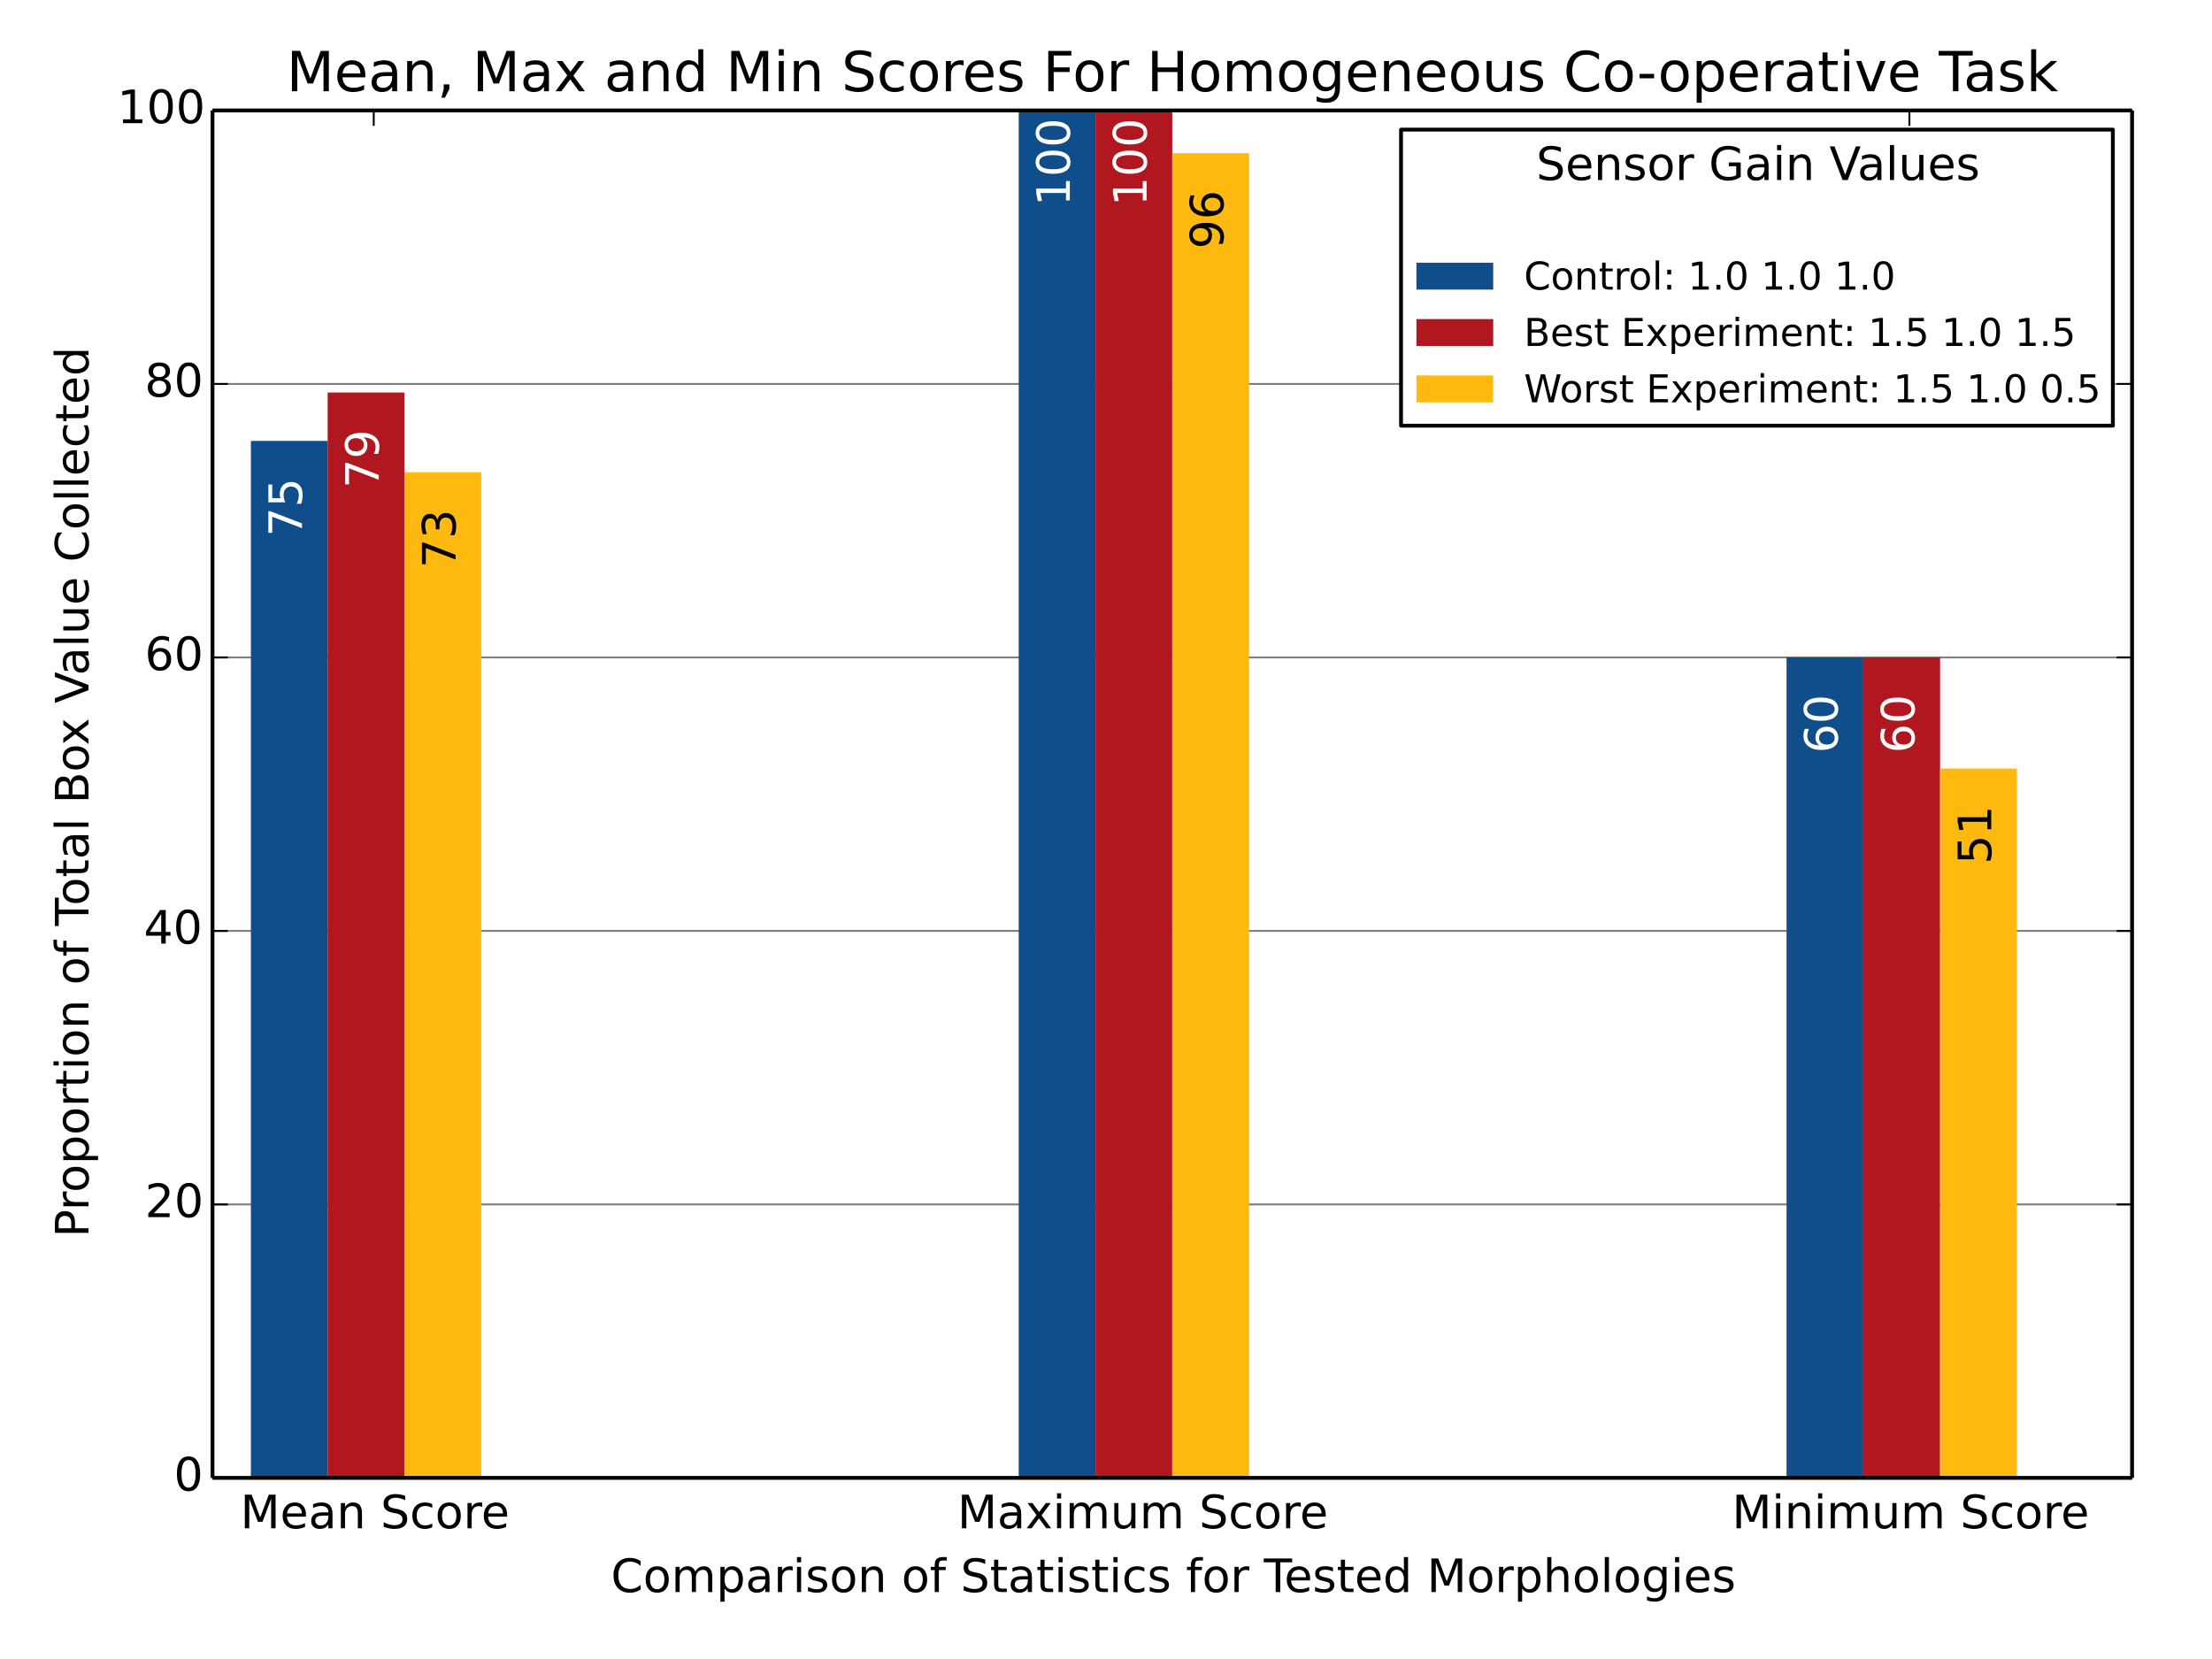 <?xml version="1.0" encoding="utf-8" standalone="no"?>
<!DOCTYPE svg PUBLIC "-//W3C//DTD SVG 1.1//EN"
  "http://www.w3.org/Graphics/SVG/1.1/DTD/svg11.dtd">
<!-- Created with matplotlib (http://matplotlib.org/) -->
<svg height="432pt" version="1.1" viewBox="0 0 576 432" width="576pt" xmlns="http://www.w3.org/2000/svg" xmlns:xlink="http://www.w3.org/1999/xlink">
 <defs>
  <style type="text/css">
*{stroke-linecap:butt;stroke-linejoin:round;}
  </style>
 </defs>
 <g id="figure_1">
  <g id="patch_1">
   <path d="
M0 432
L576 432
L576 0
L0 0
z
" style="fill:#ffffff;"/>
  </g>
  <g id="axes_1">
   <g id="patch_2">
    <path d="
M55.33 384.84
L555.186 384.84
L555.186 28.76
L55.33 28.76
z
" style="fill:#ffffff;"/>
   </g>
   <g id="matplotlib.axis_1">
    <g id="xtick_1">
     <g id="line2d_1">
      <defs>
       <path d="
M0 0
L0 -4" id="m93b0483c22" style="stroke:#000000;stroke-width:0.5;"/>
      </defs>
      <g>
       <use style="stroke:#000000;stroke-width:0.5;" x="97.318" xlink:href="#m93b0483c22" y="384.84"/>
      </g>
     </g>
     <g id="line2d_2">
      <defs>
       <path d="
M0 0
L0 4" id="m741efc42ff" style="stroke:#000000;stroke-width:0.5;"/>
      </defs>
      <g>
       <use style="stroke:#000000;stroke-width:0.5;" x="97.318" xlink:href="#m741efc42ff" y="28.76"/>
      </g>
     </g>
     <g id="text_1">
      <!-- Mean Score -->
      <defs>
       <path d="
M9.812 72.906
L24.516 72.906
L43.109 23.297
L61.812 72.906
L76.516 72.906
L76.516 0
L66.891 0
L66.891 64.016
L48.094 14.016
L38.188 14.016
L19.391 64.016
L19.391 0
L9.812 0
z
" id="DejaVuSans-4d"/>
       <path d="
M30.609 48.391
Q23.391 48.391 19.188 42.75
Q14.984 37.109 14.984 27.297
Q14.984 17.484 19.156 11.844
Q23.344 6.203 30.609 6.203
Q37.797 6.203 41.984 11.859
Q46.188 17.531 46.188 27.297
Q46.188 37.016 41.984 42.703
Q37.797 48.391 30.609 48.391
M30.609 56
Q42.328 56 49.016 48.375
Q55.719 40.766 55.719 27.297
Q55.719 13.875 49.016 6.219
Q42.328 -1.422 30.609 -1.422
Q18.844 -1.422 12.172 6.219
Q5.516 13.875 5.516 27.297
Q5.516 40.766 12.172 48.375
Q18.844 56 30.609 56" id="DejaVuSans-6f"/>
       <path d="
M54.891 33.016
L54.891 0
L45.906 0
L45.906 32.719
Q45.906 40.484 42.875 44.328
Q39.844 48.188 33.797 48.188
Q26.516 48.188 22.312 43.547
Q18.109 38.922 18.109 30.906
L18.109 0
L9.078 0
L9.078 54.688
L18.109 54.688
L18.109 46.188
Q21.344 51.125 25.703 53.562
Q30.078 56 35.797 56
Q45.219 56 50.047 50.172
Q54.891 44.344 54.891 33.016" id="DejaVuSans-6e"/>
       <path id="DejaVuSans-20"/>
       <path d="
M53.516 70.516
L53.516 60.891
Q47.906 63.578 42.922 64.891
Q37.938 66.219 33.297 66.219
Q25.25 66.219 20.875 63.094
Q16.5 59.969 16.5 54.203
Q16.5 49.359 19.406 46.891
Q22.312 44.438 30.422 42.922
L36.375 41.703
Q47.406 39.594 52.656 34.297
Q57.906 29 57.906 20.125
Q57.906 9.516 50.797 4.047
Q43.703 -1.422 29.984 -1.422
Q24.812 -1.422 18.969 -0.25
Q13.141 0.922 6.891 3.219
L6.891 13.375
Q12.891 10.016 18.656 8.297
Q24.422 6.594 29.984 6.594
Q38.422 6.594 43.016 9.906
Q47.609 13.234 47.609 19.391
Q47.609 24.75 44.312 27.781
Q41.016 30.812 33.5 32.328
L27.484 33.5
Q16.453 35.688 11.516 40.375
Q6.594 45.062 6.594 53.422
Q6.594 63.094 13.406 68.656
Q20.219 74.219 32.172 74.219
Q37.312 74.219 42.625 73.281
Q47.953 72.359 53.516 70.516" id="DejaVuSans-53"/>
       <path d="
M56.203 29.594
L56.203 25.203
L14.891 25.203
Q15.484 15.922 20.484 11.062
Q25.484 6.203 34.422 6.203
Q39.594 6.203 44.453 7.469
Q49.312 8.734 54.109 11.281
L54.109 2.781
Q49.266 0.734 44.188 -0.344
Q39.109 -1.422 33.891 -1.422
Q20.797 -1.422 13.156 6.188
Q5.516 13.812 5.516 26.812
Q5.516 40.234 12.766 48.109
Q20.016 56 32.328 56
Q43.359 56 49.781 48.891
Q56.203 41.797 56.203 29.594
M47.219 32.234
Q47.125 39.594 43.094 43.984
Q39.062 48.391 32.422 48.391
Q24.906 48.391 20.391 44.141
Q15.875 39.891 15.188 32.172
z
" id="DejaVuSans-65"/>
       <path d="
M41.109 46.297
Q39.594 47.172 37.812 47.578
Q36.031 48 33.891 48
Q26.266 48 22.188 43.047
Q18.109 38.094 18.109 28.812
L18.109 0
L9.078 0
L9.078 54.688
L18.109 54.688
L18.109 46.188
Q20.953 51.172 25.484 53.578
Q30.031 56 36.531 56
Q37.453 56 38.578 55.875
Q39.703 55.766 41.062 55.516
z
" id="DejaVuSans-72"/>
       <path d="
M48.781 52.594
L48.781 44.188
Q44.969 46.297 41.141 47.344
Q37.312 48.391 33.406 48.391
Q24.656 48.391 19.812 42.844
Q14.984 37.312 14.984 27.297
Q14.984 17.281 19.812 11.734
Q24.656 6.203 33.406 6.203
Q37.312 6.203 41.141 7.25
Q44.969 8.297 48.781 10.406
L48.781 2.094
Q45.016 0.344 40.984 -0.531
Q36.969 -1.422 32.422 -1.422
Q20.062 -1.422 12.781 6.344
Q5.516 14.109 5.516 27.297
Q5.516 40.672 12.859 48.328
Q20.219 56 33.016 56
Q37.156 56 41.109 55.141
Q45.062 54.297 48.781 52.594" id="DejaVuSans-63"/>
       <path d="
M34.281 27.484
Q23.391 27.484 19.188 25
Q14.984 22.516 14.984 16.5
Q14.984 11.719 18.141 8.906
Q21.297 6.109 26.703 6.109
Q34.188 6.109 38.703 11.406
Q43.219 16.703 43.219 25.484
L43.219 27.484
z

M52.203 31.203
L52.203 0
L43.219 0
L43.219 8.297
Q40.141 3.328 35.547 0.953
Q30.953 -1.422 24.312 -1.422
Q15.922 -1.422 10.953 3.297
Q6 8.016 6 15.922
Q6 25.141 12.172 29.828
Q18.359 34.516 30.609 34.516
L43.219 34.516
L43.219 35.406
Q43.219 41.609 39.141 45
Q35.062 48.391 27.688 48.391
Q23 48.391 18.547 47.266
Q14.109 46.141 10.016 43.891
L10.016 52.203
Q14.938 54.109 19.578 55.047
Q24.219 56 28.609 56
Q40.484 56 46.344 49.844
Q52.203 43.703 52.203 31.203" id="DejaVuSans-61"/>
      </defs>
      <g transform="translate(62.58 397.958)scale(0.12 -0.12)">
       <use xlink:href="#DejaVuSans-4d"/>
       <use x="86.279" xlink:href="#DejaVuSans-65"/>
       <use x="147.803" xlink:href="#DejaVuSans-61"/>
       <use x="209.082" xlink:href="#DejaVuSans-6e"/>
       <use x="272.461" xlink:href="#DejaVuSans-20"/>
       <use x="304.248" xlink:href="#DejaVuSans-53"/>
       <use x="367.725" xlink:href="#DejaVuSans-63"/>
       <use x="422.705" xlink:href="#DejaVuSans-6f"/>
       <use x="483.887" xlink:href="#DejaVuSans-72"/>
       <use x="522.75" xlink:href="#DejaVuSans-65"/>
      </g>
     </g>
    </g>
    <g id="xtick_2">
     <g id="line2d_3">
      <g>
       <use style="stroke:#000000;stroke-width:0.5;" x="297.261" xlink:href="#m93b0483c22" y="384.84"/>
      </g>
     </g>
     <g id="line2d_4">
      <g>
       <use style="stroke:#000000;stroke-width:0.5;" x="297.261" xlink:href="#m741efc42ff" y="28.76"/>
      </g>
     </g>
     <g id="text_2">
      <!-- Maximum Score -->
      <defs>
       <path d="
M8.5 21.578
L8.5 54.688
L17.484 54.688
L17.484 21.922
Q17.484 14.156 20.5 10.266
Q23.531 6.391 29.594 6.391
Q36.859 6.391 41.078 11.031
Q45.312 15.672 45.312 23.688
L45.312 54.688
L54.297 54.688
L54.297 0
L45.312 0
L45.312 8.406
Q42.047 3.422 37.719 1
Q33.406 -1.422 27.688 -1.422
Q18.266 -1.422 13.375 4.438
Q8.5 10.297 8.5 21.578
M31.109 56
z
" id="DejaVuSans-75"/>
       <path d="
M52 44.188
Q55.375 50.25 60.062 53.125
Q64.75 56 71.094 56
Q79.641 56 84.281 50.016
Q88.922 44.047 88.922 33.016
L88.922 0
L79.891 0
L79.891 32.719
Q79.891 40.578 77.094 44.375
Q74.312 48.188 68.609 48.188
Q61.625 48.188 57.562 43.547
Q53.516 38.922 53.516 30.906
L53.516 0
L44.484 0
L44.484 32.719
Q44.484 40.625 41.703 44.406
Q38.922 48.188 33.109 48.188
Q26.219 48.188 22.156 43.531
Q18.109 38.875 18.109 30.906
L18.109 0
L9.078 0
L9.078 54.688
L18.109 54.688
L18.109 46.188
Q21.188 51.219 25.484 53.609
Q29.781 56 35.688 56
Q41.656 56 45.828 52.969
Q50 49.953 52 44.188" id="DejaVuSans-6d"/>
       <path d="
M54.891 54.688
L35.109 28.078
L55.906 0
L45.312 0
L29.391 21.484
L13.484 0
L2.875 0
L24.125 28.609
L4.688 54.688
L15.281 54.688
L29.781 35.203
L44.281 54.688
z
" id="DejaVuSans-78"/>
       <path d="
M9.422 54.688
L18.406 54.688
L18.406 0
L9.422 0
z

M9.422 75.984
L18.406 75.984
L18.406 64.594
L9.422 64.594
z
" id="DejaVuSans-69"/>
      </defs>
      <g transform="translate(249.307 397.958)scale(0.12 -0.12)">
       <use xlink:href="#DejaVuSans-4d"/>
       <use x="86.279" xlink:href="#DejaVuSans-61"/>
       <use x="147.559" xlink:href="#DejaVuSans-78"/>
       <use x="206.738" xlink:href="#DejaVuSans-69"/>
       <use x="234.521" xlink:href="#DejaVuSans-6d"/>
       <use x="331.934" xlink:href="#DejaVuSans-75"/>
       <use x="395.312" xlink:href="#DejaVuSans-6d"/>
       <use x="492.725" xlink:href="#DejaVuSans-20"/>
       <use x="524.512" xlink:href="#DejaVuSans-53"/>
       <use x="587.988" xlink:href="#DejaVuSans-63"/>
       <use x="642.969" xlink:href="#DejaVuSans-6f"/>
       <use x="704.15" xlink:href="#DejaVuSans-72"/>
       <use x="743.014" xlink:href="#DejaVuSans-65"/>
      </g>
     </g>
    </g>
    <g id="xtick_3">
     <g id="line2d_5">
      <g>
       <use style="stroke:#000000;stroke-width:0.5;" x="497.203" xlink:href="#m93b0483c22" y="384.84"/>
      </g>
     </g>
     <g id="line2d_6">
      <g>
       <use style="stroke:#000000;stroke-width:0.5;" x="497.203" xlink:href="#m741efc42ff" y="28.76"/>
      </g>
     </g>
     <g id="text_3">
      <!-- Minimum Score -->
      <g transform="translate(451.008 397.958)scale(0.12 -0.12)">
       <use xlink:href="#DejaVuSans-4d"/>
       <use x="86.279" xlink:href="#DejaVuSans-69"/>
       <use x="114.062" xlink:href="#DejaVuSans-6e"/>
       <use x="177.441" xlink:href="#DejaVuSans-69"/>
       <use x="205.225" xlink:href="#DejaVuSans-6d"/>
       <use x="302.637" xlink:href="#DejaVuSans-75"/>
       <use x="366.016" xlink:href="#DejaVuSans-6d"/>
       <use x="463.428" xlink:href="#DejaVuSans-20"/>
       <use x="495.215" xlink:href="#DejaVuSans-53"/>
       <use x="558.691" xlink:href="#DejaVuSans-63"/>
       <use x="613.672" xlink:href="#DejaVuSans-6f"/>
       <use x="674.854" xlink:href="#DejaVuSans-72"/>
       <use x="713.717" xlink:href="#DejaVuSans-65"/>
      </g>
     </g>
    </g>
    <g id="text_4">
     <!-- Comparison of Statistics for Tested Morphologies -->
     <defs>
      <path d="
M9.422 75.984
L18.406 75.984
L18.406 0
L9.422 0
z
" id="DejaVuSans-6c"/>
      <path d="
M45.406 27.984
Q45.406 37.75 41.375 43.109
Q37.359 48.484 30.078 48.484
Q22.859 48.484 18.828 43.109
Q14.797 37.75 14.797 27.984
Q14.797 18.266 18.828 12.891
Q22.859 7.516 30.078 7.516
Q37.359 7.516 41.375 12.891
Q45.406 18.266 45.406 27.984
M54.391 6.781
Q54.391 -7.172 48.188 -13.984
Q42 -20.797 29.203 -20.797
Q24.469 -20.797 20.266 -20.094
Q16.062 -19.391 12.109 -17.922
L12.109 -9.188
Q16.062 -11.328 19.922 -12.344
Q23.781 -13.375 27.781 -13.375
Q36.625 -13.375 41.016 -8.766
Q45.406 -4.156 45.406 5.172
L45.406 9.625
Q42.625 4.781 38.281 2.391
Q33.938 0 27.875 0
Q17.828 0 11.672 7.656
Q5.516 15.328 5.516 27.984
Q5.516 40.672 11.672 48.328
Q17.828 56 27.875 56
Q33.938 56 38.281 53.609
Q42.625 51.219 45.406 46.391
L45.406 54.688
L54.391 54.688
z
" id="DejaVuSans-67"/>
      <path d="
M54.891 33.016
L54.891 0
L45.906 0
L45.906 32.719
Q45.906 40.484 42.875 44.328
Q39.844 48.188 33.797 48.188
Q26.516 48.188 22.312 43.547
Q18.109 38.922 18.109 30.906
L18.109 0
L9.078 0
L9.078 75.984
L18.109 75.984
L18.109 46.188
Q21.344 51.125 25.703 53.562
Q30.078 56 35.797 56
Q45.219 56 50.047 50.172
Q54.891 44.344 54.891 33.016" id="DejaVuSans-68"/>
      <path d="
M64.406 67.281
L64.406 56.891
Q59.422 61.531 53.781 63.812
Q48.141 66.109 41.797 66.109
Q29.297 66.109 22.656 58.469
Q16.016 50.828 16.016 36.375
Q16.016 21.969 22.656 14.328
Q29.297 6.688 41.797 6.688
Q48.141 6.688 53.781 8.984
Q59.422 11.281 64.406 15.922
L64.406 5.609
Q59.234 2.094 53.438 0.328
Q47.656 -1.422 41.219 -1.422
Q24.656 -1.422 15.125 8.703
Q5.609 18.844 5.609 36.375
Q5.609 53.953 15.125 64.078
Q24.656 74.219 41.219 74.219
Q47.75 74.219 53.531 72.484
Q59.328 70.75 64.406 67.281" id="DejaVuSans-43"/>
      <path d="
M37.109 75.984
L37.109 68.5
L28.516 68.5
Q23.688 68.5 21.797 66.547
Q19.922 64.594 19.922 59.516
L19.922 54.688
L34.719 54.688
L34.719 47.703
L19.922 47.703
L19.922 0
L10.891 0
L10.891 47.703
L2.297 47.703
L2.297 54.688
L10.891 54.688
L10.891 58.5
Q10.891 67.625 15.141 71.797
Q19.391 75.984 28.609 75.984
z
" id="DejaVuSans-66"/>
      <path d="
M18.312 70.219
L18.312 54.688
L36.812 54.688
L36.812 47.703
L18.312 47.703
L18.312 18.016
Q18.312 11.328 20.141 9.422
Q21.969 7.516 27.594 7.516
L36.812 7.516
L36.812 0
L27.594 0
Q17.188 0 13.234 3.875
Q9.281 7.766 9.281 18.016
L9.281 47.703
L2.688 47.703
L2.688 54.688
L9.281 54.688
L9.281 70.219
z
" id="DejaVuSans-74"/>
      <path d="
M45.406 46.391
L45.406 75.984
L54.391 75.984
L54.391 0
L45.406 0
L45.406 8.203
Q42.578 3.328 38.25 0.953
Q33.938 -1.422 27.875 -1.422
Q17.969 -1.422 11.734 6.484
Q5.516 14.406 5.516 27.297
Q5.516 40.188 11.734 48.094
Q17.969 56 27.875 56
Q33.938 56 38.25 53.625
Q42.578 51.266 45.406 46.391
M14.797 27.297
Q14.797 17.391 18.875 11.75
Q22.953 6.109 30.078 6.109
Q37.203 6.109 41.297 11.75
Q45.406 17.391 45.406 27.297
Q45.406 37.203 41.297 42.844
Q37.203 48.484 30.078 48.484
Q22.953 48.484 18.875 42.844
Q14.797 37.203 14.797 27.297" id="DejaVuSans-64"/>
      <path d="
M18.109 8.203
L18.109 -20.797
L9.078 -20.797
L9.078 54.688
L18.109 54.688
L18.109 46.391
Q20.953 51.266 25.266 53.625
Q29.594 56 35.594 56
Q45.562 56 51.781 48.094
Q58.016 40.188 58.016 27.297
Q58.016 14.406 51.781 6.484
Q45.562 -1.422 35.594 -1.422
Q29.594 -1.422 25.266 0.953
Q20.953 3.328 18.109 8.203
M48.688 27.297
Q48.688 37.203 44.609 42.844
Q40.531 48.484 33.406 48.484
Q26.266 48.484 22.188 42.844
Q18.109 37.203 18.109 27.297
Q18.109 17.391 22.188 11.75
Q26.266 6.109 33.406 6.109
Q40.531 6.109 44.609 11.75
Q48.688 17.391 48.688 27.297" id="DejaVuSans-70"/>
      <path d="
M44.281 53.078
L44.281 44.578
Q40.484 46.531 36.375 47.5
Q32.281 48.484 27.875 48.484
Q21.188 48.484 17.844 46.438
Q14.5 44.391 14.5 40.281
Q14.5 37.156 16.891 35.375
Q19.281 33.594 26.516 31.984
L29.594 31.297
Q39.156 29.25 43.188 25.516
Q47.219 21.781 47.219 15.094
Q47.219 7.469 41.188 3.016
Q35.156 -1.422 24.609 -1.422
Q20.219 -1.422 15.453 -0.562
Q10.688 0.297 5.422 2
L5.422 11.281
Q10.406 8.688 15.234 7.391
Q20.062 6.109 24.812 6.109
Q31.156 6.109 34.562 8.281
Q37.984 10.453 37.984 14.406
Q37.984 18.062 35.516 20.016
Q33.062 21.969 24.703 23.781
L21.578 24.516
Q13.234 26.266 9.516 29.906
Q5.812 33.547 5.812 39.891
Q5.812 47.609 11.281 51.797
Q16.75 56 26.812 56
Q31.781 56 36.172 55.266
Q40.578 54.547 44.281 53.078" id="DejaVuSans-73"/>
      <path d="
M-0.297 72.906
L61.375 72.906
L61.375 64.594
L35.5 64.594
L35.5 0
L25.594 0
L25.594 64.594
L-0.297 64.594
z
" id="DejaVuSans-54"/>
     </defs>
     <g transform="translate(159.088 414.572)scale(0.12 -0.12)">
      <use xlink:href="#DejaVuSans-43"/>
      <use x="69.824" xlink:href="#DejaVuSans-6f"/>
      <use x="131.006" xlink:href="#DejaVuSans-6d"/>
      <use x="228.418" xlink:href="#DejaVuSans-70"/>
      <use x="291.895" xlink:href="#DejaVuSans-61"/>
      <use x="353.174" xlink:href="#DejaVuSans-72"/>
      <use x="394.287" xlink:href="#DejaVuSans-69"/>
      <use x="422.07" xlink:href="#DejaVuSans-73"/>
      <use x="474.17" xlink:href="#DejaVuSans-6f"/>
      <use x="535.352" xlink:href="#DejaVuSans-6e"/>
      <use x="598.73" xlink:href="#DejaVuSans-20"/>
      <use x="630.518" xlink:href="#DejaVuSans-6f"/>
      <use x="691.699" xlink:href="#DejaVuSans-66"/>
      <use x="726.904" xlink:href="#DejaVuSans-20"/>
      <use x="758.691" xlink:href="#DejaVuSans-53"/>
      <use x="822.168" xlink:href="#DejaVuSans-74"/>
      <use x="861.377" xlink:href="#DejaVuSans-61"/>
      <use x="922.656" xlink:href="#DejaVuSans-74"/>
      <use x="961.865" xlink:href="#DejaVuSans-69"/>
      <use x="989.648" xlink:href="#DejaVuSans-73"/>
      <use x="1041.748" xlink:href="#DejaVuSans-74"/>
      <use x="1080.957" xlink:href="#DejaVuSans-69"/>
      <use x="1108.74" xlink:href="#DejaVuSans-63"/>
      <use x="1163.721" xlink:href="#DejaVuSans-73"/>
      <use x="1215.82" xlink:href="#DejaVuSans-20"/>
      <use x="1247.607" xlink:href="#DejaVuSans-66"/>
      <use x="1282.812" xlink:href="#DejaVuSans-6f"/>
      <use x="1343.994" xlink:href="#DejaVuSans-72"/>
      <use x="1385.107" xlink:href="#DejaVuSans-20"/>
      <use x="1416.895" xlink:href="#DejaVuSans-54"/>
      <use x="1460.979" xlink:href="#DejaVuSans-65"/>
      <use x="1522.502" xlink:href="#DejaVuSans-73"/>
      <use x="1574.602" xlink:href="#DejaVuSans-74"/>
      <use x="1613.811" xlink:href="#DejaVuSans-65"/>
      <use x="1675.334" xlink:href="#DejaVuSans-64"/>
      <use x="1738.811" xlink:href="#DejaVuSans-20"/>
      <use x="1770.598" xlink:href="#DejaVuSans-4d"/>
      <use x="1856.877" xlink:href="#DejaVuSans-6f"/>
      <use x="1918.059" xlink:href="#DejaVuSans-72"/>
      <use x="1959.172" xlink:href="#DejaVuSans-70"/>
      <use x="2022.648" xlink:href="#DejaVuSans-68"/>
      <use x="2086.027" xlink:href="#DejaVuSans-6f"/>
      <use x="2147.209" xlink:href="#DejaVuSans-6c"/>
      <use x="2174.992" xlink:href="#DejaVuSans-6f"/>
      <use x="2236.174" xlink:href="#DejaVuSans-67"/>
      <use x="2299.65" xlink:href="#DejaVuSans-69"/>
      <use x="2327.434" xlink:href="#DejaVuSans-65"/>
      <use x="2388.957" xlink:href="#DejaVuSans-73"/>
     </g>
    </g>
   </g>
   <g id="matplotlib.axis_2">
    <g id="ytick_1">
     <g id="line2d_7">
      <path clip-path="url(#p5a65087e3c)" d="
M55.33 384.84
L555.186 384.84" style="fill:none;stroke:#808080;stroke-linecap:square;stroke-width:0.5;"/>
     </g>
     <g id="line2d_8">
      <defs>
       <path d="
M0 0
L4 0" id="m728421d6d4" style="stroke:#000000;stroke-width:0.5;"/>
      </defs>
      <g>
       <use style="stroke:#000000;stroke-width:0.5;" x="55.33" xlink:href="#m728421d6d4" y="384.84"/>
      </g>
     </g>
     <g id="line2d_9">
      <defs>
       <path d="
M0 0
L-4 0" id="mcb0005524f" style="stroke:#000000;stroke-width:0.5;"/>
      </defs>
      <g>
       <use style="stroke:#000000;stroke-width:0.5;" x="555.186" xlink:href="#mcb0005524f" y="384.84"/>
      </g>
     </g>
     <g id="text_5">
      <!-- 0 -->
      <defs>
       <path d="
M31.781 66.406
Q24.172 66.406 20.328 58.906
Q16.5 51.422 16.5 36.375
Q16.5 21.391 20.328 13.891
Q24.172 6.391 31.781 6.391
Q39.453 6.391 43.281 13.891
Q47.125 21.391 47.125 36.375
Q47.125 51.422 43.281 58.906
Q39.453 66.406 31.781 66.406
M31.781 74.219
Q44.047 74.219 50.516 64.516
Q56.984 54.828 56.984 36.375
Q56.984 17.969 50.516 8.266
Q44.047 -1.422 31.781 -1.422
Q19.531 -1.422 13.062 8.266
Q6.594 17.969 6.594 36.375
Q6.594 54.828 13.062 64.516
Q19.531 74.219 31.781 74.219" id="DejaVuSans-30"/>
      </defs>
      <g transform="translate(45.283 388.151)scale(0.12 -0.12)">
       <use xlink:href="#DejaVuSans-30"/>
      </g>
     </g>
    </g>
    <g id="ytick_2">
     <g id="line2d_10">
      <path clip-path="url(#p5a65087e3c)" d="
M55.33 313.624
L555.186 313.624" style="fill:none;stroke:#808080;stroke-linecap:square;stroke-width:0.5;"/>
     </g>
     <g id="line2d_11">
      <g>
       <use style="stroke:#000000;stroke-width:0.5;" x="55.33" xlink:href="#m728421d6d4" y="313.624"/>
      </g>
     </g>
     <g id="line2d_12">
      <g>
       <use style="stroke:#000000;stroke-width:0.5;" x="555.186" xlink:href="#mcb0005524f" y="313.624"/>
      </g>
     </g>
     <g id="text_6">
      <!-- 20 -->
      <defs>
       <path d="
M19.188 8.297
L53.609 8.297
L53.609 0
L7.328 0
L7.328 8.297
Q12.938 14.109 22.625 23.891
Q32.328 33.688 34.812 36.531
Q39.547 41.844 41.422 45.531
Q43.312 49.219 43.312 52.781
Q43.312 58.594 39.234 62.25
Q35.156 65.922 28.609 65.922
Q23.969 65.922 18.812 64.312
Q13.672 62.703 7.812 59.422
L7.812 69.391
Q13.766 71.781 18.938 73
Q24.125 74.219 28.422 74.219
Q39.75 74.219 46.484 68.547
Q53.219 62.891 53.219 53.422
Q53.219 48.922 51.531 44.891
Q49.859 40.875 45.406 35.406
Q44.188 33.984 37.641 27.219
Q31.109 20.453 19.188 8.297" id="DejaVuSans-32"/>
      </defs>
      <g transform="translate(37.737 316.935)scale(0.12 -0.12)">
       <use xlink:href="#DejaVuSans-32"/>
       <use x="63.623" xlink:href="#DejaVuSans-30"/>
      </g>
     </g>
    </g>
    <g id="ytick_3">
     <g id="line2d_13">
      <path clip-path="url(#p5a65087e3c)" d="
M55.33 242.408
L555.186 242.408" style="fill:none;stroke:#808080;stroke-linecap:square;stroke-width:0.5;"/>
     </g>
     <g id="line2d_14">
      <g>
       <use style="stroke:#000000;stroke-width:0.5;" x="55.33" xlink:href="#m728421d6d4" y="242.408"/>
      </g>
     </g>
     <g id="line2d_15">
      <g>
       <use style="stroke:#000000;stroke-width:0.5;" x="555.186" xlink:href="#mcb0005524f" y="242.408"/>
      </g>
     </g>
     <g id="text_7">
      <!-- 40 -->
      <defs>
       <path d="
M37.797 64.312
L12.891 25.391
L37.797 25.391
z

M35.203 72.906
L47.609 72.906
L47.609 25.391
L58.016 25.391
L58.016 17.188
L47.609 17.188
L47.609 0
L37.797 0
L37.797 17.188
L4.891 17.188
L4.891 26.703
z
" id="DejaVuSans-34"/>
      </defs>
      <g transform="translate(37.444 245.719)scale(0.12 -0.12)">
       <use xlink:href="#DejaVuSans-34"/>
       <use x="63.623" xlink:href="#DejaVuSans-30"/>
      </g>
     </g>
    </g>
    <g id="ytick_4">
     <g id="line2d_16">
      <path clip-path="url(#p5a65087e3c)" d="
M55.33 171.192
L555.186 171.192" style="fill:none;stroke:#808080;stroke-linecap:square;stroke-width:0.5;"/>
     </g>
     <g id="line2d_17">
      <g>
       <use style="stroke:#000000;stroke-width:0.5;" x="55.33" xlink:href="#m728421d6d4" y="171.192"/>
      </g>
     </g>
     <g id="line2d_18">
      <g>
       <use style="stroke:#000000;stroke-width:0.5;" x="555.186" xlink:href="#mcb0005524f" y="171.192"/>
      </g>
     </g>
     <g id="text_8">
      <!-- 60 -->
      <defs>
       <path d="
M33.016 40.375
Q26.375 40.375 22.484 35.828
Q18.609 31.297 18.609 23.391
Q18.609 15.531 22.484 10.953
Q26.375 6.391 33.016 6.391
Q39.656 6.391 43.531 10.953
Q47.406 15.531 47.406 23.391
Q47.406 31.297 43.531 35.828
Q39.656 40.375 33.016 40.375
M52.594 71.297
L52.594 62.312
Q48.875 64.062 45.094 64.984
Q41.312 65.922 37.594 65.922
Q27.828 65.922 22.672 59.328
Q17.531 52.734 16.797 39.406
Q19.672 43.656 24.016 45.922
Q28.375 48.188 33.594 48.188
Q44.578 48.188 50.953 41.516
Q57.328 34.859 57.328 23.391
Q57.328 12.156 50.688 5.359
Q44.047 -1.422 33.016 -1.422
Q20.359 -1.422 13.672 8.266
Q6.984 17.969 6.984 36.375
Q6.984 53.656 15.188 63.938
Q23.391 74.219 37.203 74.219
Q40.922 74.219 44.703 73.484
Q48.484 72.75 52.594 71.297" id="DejaVuSans-36"/>
      </defs>
      <g transform="translate(37.695 174.503)scale(0.12 -0.12)">
       <use xlink:href="#DejaVuSans-36"/>
       <use x="63.623" xlink:href="#DejaVuSans-30"/>
      </g>
     </g>
    </g>
    <g id="ytick_5">
     <g id="line2d_19">
      <path clip-path="url(#p5a65087e3c)" d="
M55.33 99.976
L555.186 99.976" style="fill:none;stroke:#808080;stroke-linecap:square;stroke-width:0.5;"/>
     </g>
     <g id="line2d_20">
      <g>
       <use style="stroke:#000000;stroke-width:0.5;" x="55.33" xlink:href="#m728421d6d4" y="99.976"/>
      </g>
     </g>
     <g id="line2d_21">
      <g>
       <use style="stroke:#000000;stroke-width:0.5;" x="555.186" xlink:href="#mcb0005524f" y="99.976"/>
      </g>
     </g>
     <g id="text_9">
      <!-- 80 -->
      <defs>
       <path d="
M31.781 34.625
Q24.75 34.625 20.719 30.859
Q16.703 27.094 16.703 20.516
Q16.703 13.922 20.719 10.156
Q24.75 6.391 31.781 6.391
Q38.812 6.391 42.859 10.172
Q46.922 13.969 46.922 20.516
Q46.922 27.094 42.891 30.859
Q38.875 34.625 31.781 34.625
M21.922 38.812
Q15.578 40.375 12.031 44.719
Q8.5 49.078 8.5 55.328
Q8.5 64.062 14.719 69.141
Q20.953 74.219 31.781 74.219
Q42.672 74.219 48.875 69.141
Q55.078 64.062 55.078 55.328
Q55.078 49.078 51.531 44.719
Q48 40.375 41.703 38.812
Q48.828 37.156 52.797 32.312
Q56.781 27.484 56.781 20.516
Q56.781 9.906 50.312 4.234
Q43.844 -1.422 31.781 -1.422
Q19.734 -1.422 13.25 4.234
Q6.781 9.906 6.781 20.516
Q6.781 27.484 10.781 32.312
Q14.797 37.156 21.922 38.812
M18.312 54.391
Q18.312 48.734 21.844 45.562
Q25.391 42.391 31.781 42.391
Q38.141 42.391 41.719 45.562
Q45.312 48.734 45.312 54.391
Q45.312 60.062 41.719 63.234
Q38.141 66.406 31.781 66.406
Q25.391 66.406 21.844 63.234
Q18.312 60.062 18.312 54.391" id="DejaVuSans-38"/>
      </defs>
      <g transform="translate(37.671 103.287)scale(0.12 -0.12)">
       <use xlink:href="#DejaVuSans-38"/>
       <use x="63.623" xlink:href="#DejaVuSans-30"/>
      </g>
     </g>
    </g>
    <g id="ytick_6">
     <g id="line2d_22">
      <path clip-path="url(#p5a65087e3c)" d="
M55.33 28.76
L555.186 28.76" style="fill:none;stroke:#808080;stroke-linecap:square;stroke-width:0.5;"/>
     </g>
     <g id="line2d_23">
      <g>
       <use style="stroke:#000000;stroke-width:0.5;" x="55.33" xlink:href="#m728421d6d4" y="28.76"/>
      </g>
     </g>
     <g id="line2d_24">
      <g>
       <use style="stroke:#000000;stroke-width:0.5;" x="555.186" xlink:href="#mcb0005524f" y="28.76"/>
      </g>
     </g>
     <g id="text_10">
      <!-- 100 -->
      <defs>
       <path d="
M12.406 8.297
L28.516 8.297
L28.516 63.922
L10.984 60.406
L10.984 69.391
L28.422 72.906
L38.281 72.906
L38.281 8.297
L54.391 8.297
L54.391 0
L12.406 0
z
" id="DejaVuSans-31"/>
      </defs>
      <g transform="translate(30.54 32.071)scale(0.12 -0.12)">
       <use xlink:href="#DejaVuSans-31"/>
       <use x="63.623" xlink:href="#DejaVuSans-30"/>
       <use x="127.246" xlink:href="#DejaVuSans-30"/>
      </g>
     </g>
    </g>
    <g id="text_11">
     <!-- Proportion of Total Box Value Collected -->
     <defs>
      <path d="
M19.672 64.797
L19.672 37.406
L32.078 37.406
Q38.969 37.406 42.719 40.969
Q46.484 44.531 46.484 51.125
Q46.484 57.672 42.719 61.234
Q38.969 64.797 32.078 64.797
z

M9.812 72.906
L32.078 72.906
Q44.344 72.906 50.609 67.359
Q56.891 61.812 56.891 51.125
Q56.891 40.328 50.609 34.812
Q44.344 29.297 32.078 29.297
L19.672 29.297
L19.672 0
L9.812 0
z
" id="DejaVuSans-50"/>
      <path d="
M28.609 0
L0.781 72.906
L11.078 72.906
L34.188 11.531
L57.328 72.906
L67.578 72.906
L39.797 0
z
" id="DejaVuSans-56"/>
      <path d="
M19.672 34.812
L19.672 8.109
L35.5 8.109
Q43.453 8.109 47.281 11.406
Q51.125 14.703 51.125 21.484
Q51.125 28.328 47.281 31.562
Q43.453 34.812 35.5 34.812
z

M19.672 64.797
L19.672 42.828
L34.281 42.828
Q41.5 42.828 45.031 45.531
Q48.578 48.25 48.578 53.812
Q48.578 59.328 45.031 62.062
Q41.5 64.797 34.281 64.797
z

M9.812 72.906
L35.016 72.906
Q46.297 72.906 52.391 68.219
Q58.5 63.531 58.5 54.891
Q58.5 48.188 55.375 44.234
Q52.25 40.281 46.188 39.312
Q53.469 37.75 57.5 32.781
Q61.531 27.828 61.531 20.406
Q61.531 10.641 54.891 5.312
Q48.25 0 35.984 0
L9.812 0
z
" id="DejaVuSans-42"/>
     </defs>
     <g transform="translate(23.045 322.207)rotate(-90.0)scale(0.12 -0.12)">
      <use xlink:href="#DejaVuSans-50"/>
      <use x="58.553" xlink:href="#DejaVuSans-72"/>
      <use x="97.416" xlink:href="#DejaVuSans-6f"/>
      <use x="158.598" xlink:href="#DejaVuSans-70"/>
      <use x="222.074" xlink:href="#DejaVuSans-6f"/>
      <use x="283.256" xlink:href="#DejaVuSans-72"/>
      <use x="324.369" xlink:href="#DejaVuSans-74"/>
      <use x="363.578" xlink:href="#DejaVuSans-69"/>
      <use x="391.361" xlink:href="#DejaVuSans-6f"/>
      <use x="452.543" xlink:href="#DejaVuSans-6e"/>
      <use x="515.922" xlink:href="#DejaVuSans-20"/>
      <use x="547.709" xlink:href="#DejaVuSans-6f"/>
      <use x="608.891" xlink:href="#DejaVuSans-66"/>
      <use x="644.096" xlink:href="#DejaVuSans-20"/>
      <use x="675.883" xlink:href="#DejaVuSans-54"/>
      <use x="719.967" xlink:href="#DejaVuSans-6f"/>
      <use x="781.148" xlink:href="#DejaVuSans-74"/>
      <use x="820.357" xlink:href="#DejaVuSans-61"/>
      <use x="881.637" xlink:href="#DejaVuSans-6c"/>
      <use x="909.42" xlink:href="#DejaVuSans-20"/>
      <use x="941.207" xlink:href="#DejaVuSans-42"/>
      <use x="1009.811" xlink:href="#DejaVuSans-6f"/>
      <use x="1067.867" xlink:href="#DejaVuSans-78"/>
      <use x="1127.047" xlink:href="#DejaVuSans-20"/>
      <use x="1158.834" xlink:href="#DejaVuSans-56"/>
      <use x="1219.492" xlink:href="#DejaVuSans-61"/>
      <use x="1280.771" xlink:href="#DejaVuSans-6c"/>
      <use x="1308.555" xlink:href="#DejaVuSans-75"/>
      <use x="1371.934" xlink:href="#DejaVuSans-65"/>
      <use x="1433.457" xlink:href="#DejaVuSans-20"/>
      <use x="1465.244" xlink:href="#DejaVuSans-43"/>
      <use x="1535.068" xlink:href="#DejaVuSans-6f"/>
      <use x="1596.25" xlink:href="#DejaVuSans-6c"/>
      <use x="1624.033" xlink:href="#DejaVuSans-6c"/>
      <use x="1651.816" xlink:href="#DejaVuSans-65"/>
      <use x="1713.34" xlink:href="#DejaVuSans-63"/>
      <use x="1768.32" xlink:href="#DejaVuSans-74"/>
      <use x="1807.529" xlink:href="#DejaVuSans-65"/>
      <use x="1869.053" xlink:href="#DejaVuSans-64"/>
     </g>
    </g>
   </g>
   <g id="patch_3">
    <path clip-path="url(#p5a65087e3c)" d="
M65.327 384.84
L85.322 384.84
L85.322 114.813
L65.327 114.813
z
" style="fill:#104e8b;"/>
   </g>
   <g id="patch_4">
    <path clip-path="url(#p5a65087e3c)" d="
M265.27 384.84
L285.264 384.84
L285.264 28.76
L265.27 28.76
z
" style="fill:#104e8b;"/>
   </g>
   <g id="patch_5">
    <path clip-path="url(#p5a65087e3c)" d="
M465.212 384.84
L485.206 384.84
L485.206 171.192
L465.212 171.192
z
" style="fill:#104e8b;"/>
   </g>
   <g id="patch_6">
    <path clip-path="url(#p5a65087e3c)" d="
M85.322 384.84
L105.316 384.84
L105.316 102.202
L85.322 102.202
z
" style="fill:#b0171f;"/>
   </g>
   <g id="patch_7">
    <path clip-path="url(#p5a65087e3c)" d="
M285.264 384.84
L305.258 384.84
L305.258 28.76
L285.264 28.76
z
" style="fill:#b0171f;"/>
   </g>
   <g id="patch_8">
    <path clip-path="url(#p5a65087e3c)" d="
M485.206 384.84
L505.201 384.84
L505.201 171.192
L485.206 171.192
z
" style="fill:#b0171f;"/>
   </g>
   <g id="patch_9">
    <path clip-path="url(#p5a65087e3c)" d="
M105.316 384.84
L125.31 384.84
L125.31 122.973
L105.316 122.973
z
" style="fill:#ffb90f;"/>
   </g>
   <g id="patch_10">
    <path clip-path="url(#p5a65087e3c)" d="
M305.258 384.84
L325.252 384.84
L325.252 39.888
L305.258 39.888
z
" style="fill:#ffb90f;"/>
   </g>
   <g id="patch_11">
    <path clip-path="url(#p5a65087e3c)" d="
M505.201 384.84
L525.195 384.84
L525.195 200.124
L505.201 200.124
z
" style="fill:#ffb90f;"/>
   </g>
   <g id="patch_12">
    <path d="
M55.33 28.76
L555.186 28.76" style="fill:none;stroke:#000000;"/>
   </g>
   <g id="patch_13">
    <path d="
M555.186 384.84
L555.186 28.76" style="fill:none;stroke:#000000;"/>
   </g>
   <g id="patch_14">
    <path d="
M55.33 384.84
L555.186 384.84" style="fill:none;stroke:#000000;"/>
   </g>
   <g id="patch_15">
    <path d="
M55.33 384.84
L55.33 28.76" style="fill:none;stroke:#000000;"/>
   </g>
   <g id="text_12">
    <!-- 75 -->
    <defs>
     <path d="
M10.797 72.906
L49.516 72.906
L49.516 64.594
L19.828 64.594
L19.828 46.734
Q21.969 47.469 24.109 47.828
Q26.266 48.188 28.422 48.188
Q40.625 48.188 47.75 41.5
Q54.891 34.812 54.891 23.391
Q54.891 11.625 47.562 5.094
Q40.234 -1.422 26.906 -1.422
Q22.312 -1.422 17.547 -0.641
Q12.797 0.141 7.719 1.703
L7.719 11.625
Q12.109 9.234 16.797 8.062
Q21.484 6.891 26.703 6.891
Q35.156 6.891 40.078 11.328
Q45.016 15.766 45.016 23.391
Q45.016 31 40.078 35.438
Q35.156 39.891 26.703 39.891
Q22.75 39.891 18.812 39.016
Q14.891 38.141 10.797 36.281
z
" id="DejaVuSans-35"/>
     <path d="
M8.203 72.906
L55.078 72.906
L55.078 68.703
L28.609 0
L18.312 0
L43.219 64.594
L8.203 64.594
z
" id="DejaVuSans-37"/>
    </defs>
    <g style="fill:#ffffff;" transform="translate(78.636 139.738)rotate(-90.0)scale(0.12 -0.12)">
     <use xlink:href="#DejaVuSans-37"/>
     <use x="63.623" xlink:href="#DejaVuSans-35"/>
    </g>
   </g>
   <g id="text_13">
    <!-- 100 -->
    <g style="fill:#ffffff;" transform="translate(278.578 53.686)rotate(-90.0)scale(0.12 -0.12)">
     <use xlink:href="#DejaVuSans-31"/>
     <use x="63.623" xlink:href="#DejaVuSans-30"/>
     <use x="127.246" xlink:href="#DejaVuSans-30"/>
    </g>
   </g>
   <g id="text_14">
    <!-- 60 -->
    <g style="fill:#ffffff;" transform="translate(478.52 196.118)rotate(-90.0)scale(0.12 -0.12)">
     <use xlink:href="#DejaVuSans-36"/>
     <use x="63.623" xlink:href="#DejaVuSans-30"/>
    </g>
   </g>
   <g id="text_15">
    <!-- 79 -->
    <defs>
     <path d="
M10.984 1.516
L10.984 10.5
Q14.703 8.734 18.5 7.812
Q22.312 6.891 25.984 6.891
Q35.75 6.891 40.891 13.453
Q46.047 20.016 46.781 33.406
Q43.953 29.203 39.594 26.953
Q35.25 24.703 29.984 24.703
Q19.047 24.703 12.672 31.312
Q6.297 37.938 6.297 49.422
Q6.297 60.641 12.938 67.422
Q19.578 74.219 30.609 74.219
Q43.266 74.219 49.922 64.516
Q56.594 54.828 56.594 36.375
Q56.594 19.141 48.406 8.859
Q40.234 -1.422 26.422 -1.422
Q22.703 -1.422 18.891 -0.688
Q15.094 0.047 10.984 1.516
M30.609 32.422
Q37.25 32.422 41.125 36.953
Q45.016 41.5 45.016 49.422
Q45.016 57.281 41.125 61.844
Q37.25 66.406 30.609 66.406
Q23.969 66.406 20.094 61.844
Q16.219 57.281 16.219 49.422
Q16.219 41.5 20.094 36.953
Q23.969 32.422 30.609 32.422" id="DejaVuSans-39"/>
    </defs>
    <g style="fill:#ffffff;" transform="translate(98.63 127.127)rotate(-90.0)scale(0.12 -0.12)">
     <use xlink:href="#DejaVuSans-37"/>
     <use x="63.623" xlink:href="#DejaVuSans-39"/>
    </g>
   </g>
   <g id="text_16">
    <!-- 100 -->
    <g style="fill:#ffffff;" transform="translate(298.572 53.686)rotate(-90.0)scale(0.12 -0.12)">
     <use xlink:href="#DejaVuSans-31"/>
     <use x="63.623" xlink:href="#DejaVuSans-30"/>
     <use x="127.246" xlink:href="#DejaVuSans-30"/>
    </g>
   </g>
   <g id="text_17">
    <!-- 60 -->
    <g style="fill:#ffffff;" transform="translate(498.515 196.118)rotate(-90.0)scale(0.12 -0.12)">
     <use xlink:href="#DejaVuSans-36"/>
     <use x="63.623" xlink:href="#DejaVuSans-30"/>
    </g>
   </g>
   <g id="text_18">
    <!-- 73 -->
    <defs>
     <path d="
M40.578 39.312
Q47.656 37.797 51.625 33
Q55.609 28.219 55.609 21.188
Q55.609 10.406 48.188 4.484
Q40.766 -1.422 27.094 -1.422
Q22.516 -1.422 17.656 -0.516
Q12.797 0.391 7.625 2.203
L7.625 11.719
Q11.719 9.328 16.594 8.109
Q21.484 6.891 26.812 6.891
Q36.078 6.891 40.938 10.547
Q45.797 14.203 45.797 21.188
Q45.797 27.641 41.281 31.266
Q36.766 34.906 28.719 34.906
L20.219 34.906
L20.219 43.016
L29.109 43.016
Q36.375 43.016 40.234 45.922
Q44.094 48.828 44.094 54.297
Q44.094 59.906 40.109 62.906
Q36.141 65.922 28.719 65.922
Q24.656 65.922 20.016 65.031
Q15.375 64.156 9.812 62.312
L9.812 71.094
Q15.438 72.656 20.344 73.438
Q25.25 74.219 29.594 74.219
Q40.828 74.219 47.359 69.109
Q53.906 64.016 53.906 55.328
Q53.906 49.266 50.438 45.094
Q46.969 40.922 40.578 39.312" id="DejaVuSans-33"/>
    </defs>
    <g transform="translate(118.624 147.898)rotate(-90.0)scale(0.12 -0.12)">
     <use xlink:href="#DejaVuSans-37"/>
     <use x="63.623" xlink:href="#DejaVuSans-33"/>
    </g>
   </g>
   <g id="text_19">
    <!-- 96 -->
    <g transform="translate(318.567 64.813)rotate(-90.0)scale(0.12 -0.12)">
     <use xlink:href="#DejaVuSans-39"/>
     <use x="63.623" xlink:href="#DejaVuSans-36"/>
    </g>
   </g>
   <g id="text_20">
    <!-- 51 -->
    <g transform="translate(518.509 225.049)rotate(-90.0)scale(0.12 -0.12)">
     <use xlink:href="#DejaVuSans-35"/>
     <use x="63.623" xlink:href="#DejaVuSans-31"/>
    </g>
   </g>
   <g id="text_21">
    <!-- Mean, Max and Min Scores For Homogeneous Co-operative Task -->
    <defs>
     <path d="
M11.719 12.406
L22.016 12.406
L22.016 4
L14.016 -11.625
L7.719 -11.625
L11.719 4
z
" id="DejaVuSans-2c"/>
     <path d="
M4.891 31.391
L31.203 31.391
L31.203 23.391
L4.891 23.391
z
" id="DejaVuSans-2d"/>
     <path d="
M9.078 75.984
L18.109 75.984
L18.109 31.109
L44.922 54.688
L56.391 54.688
L27.391 29.109
L57.625 0
L45.906 0
L18.109 26.703
L18.109 0
L9.078 0
z
" id="DejaVuSans-6b"/>
     <path d="
M9.812 72.906
L51.703 72.906
L51.703 64.594
L19.672 64.594
L19.672 43.109
L48.578 43.109
L48.578 34.812
L19.672 34.812
L19.672 0
L9.812 0
z
" id="DejaVuSans-46"/>
     <path d="
M2.984 54.688
L12.5 54.688
L29.594 8.797
L46.688 54.688
L56.203 54.688
L35.688 0
L23.484 0
z
" id="DejaVuSans-76"/>
     <path d="
M9.812 72.906
L19.672 72.906
L19.672 43.016
L55.516 43.016
L55.516 72.906
L65.375 72.906
L65.375 0
L55.516 0
L55.516 34.719
L19.672 34.719
L19.672 0
L9.812 0
z
" id="DejaVuSans-48"/>
    </defs>
    <g transform="translate(74.611 23.76)scale(0.144 -0.144)">
     <use xlink:href="#DejaVuSans-4d"/>
     <use x="86.279" xlink:href="#DejaVuSans-65"/>
     <use x="147.803" xlink:href="#DejaVuSans-61"/>
     <use x="209.082" xlink:href="#DejaVuSans-6e"/>
     <use x="272.461" xlink:href="#DejaVuSans-2c"/>
     <use x="304.248" xlink:href="#DejaVuSans-20"/>
     <use x="336.035" xlink:href="#DejaVuSans-4d"/>
     <use x="422.314" xlink:href="#DejaVuSans-61"/>
     <use x="483.594" xlink:href="#DejaVuSans-78"/>
     <use x="542.773" xlink:href="#DejaVuSans-20"/>
     <use x="574.561" xlink:href="#DejaVuSans-61"/>
     <use x="635.84" xlink:href="#DejaVuSans-6e"/>
     <use x="699.219" xlink:href="#DejaVuSans-64"/>
     <use x="762.695" xlink:href="#DejaVuSans-20"/>
     <use x="794.482" xlink:href="#DejaVuSans-4d"/>
     <use x="880.762" xlink:href="#DejaVuSans-69"/>
     <use x="908.545" xlink:href="#DejaVuSans-6e"/>
     <use x="971.924" xlink:href="#DejaVuSans-20"/>
     <use x="1003.711" xlink:href="#DejaVuSans-53"/>
     <use x="1067.188" xlink:href="#DejaVuSans-63"/>
     <use x="1122.168" xlink:href="#DejaVuSans-6f"/>
     <use x="1183.35" xlink:href="#DejaVuSans-72"/>
     <use x="1222.213" xlink:href="#DejaVuSans-65"/>
     <use x="1283.736" xlink:href="#DejaVuSans-73"/>
     <use x="1335.836" xlink:href="#DejaVuSans-20"/>
     <use x="1367.623" xlink:href="#DejaVuSans-46"/>
     <use x="1421.518" xlink:href="#DejaVuSans-6f"/>
     <use x="1482.699" xlink:href="#DejaVuSans-72"/>
     <use x="1523.812" xlink:href="#DejaVuSans-20"/>
     <use x="1555.6" xlink:href="#DejaVuSans-48"/>
     <use x="1630.795" xlink:href="#DejaVuSans-6f"/>
     <use x="1691.977" xlink:href="#DejaVuSans-6d"/>
     <use x="1789.389" xlink:href="#DejaVuSans-6f"/>
     <use x="1850.57" xlink:href="#DejaVuSans-67"/>
     <use x="1914.047" xlink:href="#DejaVuSans-65"/>
     <use x="1975.57" xlink:href="#DejaVuSans-6e"/>
     <use x="2038.949" xlink:href="#DejaVuSans-65"/>
     <use x="2100.473" xlink:href="#DejaVuSans-6f"/>
     <use x="2161.654" xlink:href="#DejaVuSans-75"/>
     <use x="2225.033" xlink:href="#DejaVuSans-73"/>
     <use x="2277.133" xlink:href="#DejaVuSans-20"/>
     <use x="2308.92" xlink:href="#DejaVuSans-43"/>
     <use x="2378.744" xlink:href="#DejaVuSans-6f"/>
     <use x="2441.801" xlink:href="#DejaVuSans-2d"/>
     <use x="2479.76" xlink:href="#DejaVuSans-6f"/>
     <use x="2540.941" xlink:href="#DejaVuSans-70"/>
     <use x="2604.418" xlink:href="#DejaVuSans-65"/>
     <use x="2665.941" xlink:href="#DejaVuSans-72"/>
     <use x="2707.055" xlink:href="#DejaVuSans-61"/>
     <use x="2768.334" xlink:href="#DejaVuSans-74"/>
     <use x="2807.543" xlink:href="#DejaVuSans-69"/>
     <use x="2835.326" xlink:href="#DejaVuSans-76"/>
     <use x="2894.506" xlink:href="#DejaVuSans-65"/>
     <use x="2956.029" xlink:href="#DejaVuSans-20"/>
     <use x="2987.816" xlink:href="#DejaVuSans-54"/>
     <use x="3032.4" xlink:href="#DejaVuSans-61"/>
     <use x="3093.68" xlink:href="#DejaVuSans-73"/>
     <use x="3145.779" xlink:href="#DejaVuSans-6b"/>
    </g>
   </g>
   <g id="legend_1">
    <g id="patch_16">
     <path d="
M364.83 110.846
L550.186 110.846
L550.186 33.76
L364.83 33.76
L364.83 110.846
z
" style="fill:#ffffff;stroke:#000000;"/>
    </g>
    <g id="text_22">
     <!-- Sensor Gain Values -->
     <defs>
      <path d="
M59.516 10.406
L59.516 29.984
L43.406 29.984
L43.406 38.094
L69.281 38.094
L69.281 6.781
Q63.578 2.734 56.688 0.656
Q49.812 -1.422 42 -1.422
Q24.906 -1.422 15.25 8.562
Q5.609 18.562 5.609 36.375
Q5.609 54.25 15.25 64.234
Q24.906 74.219 42 74.219
Q49.125 74.219 55.547 72.453
Q61.969 70.703 67.391 67.281
L67.391 56.781
Q61.922 61.422 55.766 63.766
Q49.609 66.109 42.828 66.109
Q29.438 66.109 22.719 58.641
Q16.016 51.172 16.016 36.375
Q16.016 21.625 22.719 14.156
Q29.438 6.688 42.828 6.688
Q48.047 6.688 52.141 7.594
Q56.25 8.5 59.516 10.406" id="DejaVuSans-47"/>
     </defs>
     <g transform="translate(400.021 46.878)scale(0.12 -0.12)">
      <use xlink:href="#DejaVuSans-53"/>
      <use x="63.477" xlink:href="#DejaVuSans-65"/>
      <use x="125.0" xlink:href="#DejaVuSans-6e"/>
      <use x="188.379" xlink:href="#DejaVuSans-73"/>
      <use x="240.479" xlink:href="#DejaVuSans-6f"/>
      <use x="301.66" xlink:href="#DejaVuSans-72"/>
      <use x="342.773" xlink:href="#DejaVuSans-20"/>
      <use x="374.561" xlink:href="#DejaVuSans-47"/>
      <use x="452.051" xlink:href="#DejaVuSans-61"/>
      <use x="513.33" xlink:href="#DejaVuSans-69"/>
      <use x="541.113" xlink:href="#DejaVuSans-6e"/>
      <use x="604.492" xlink:href="#DejaVuSans-20"/>
      <use x="636.279" xlink:href="#DejaVuSans-56"/>
      <use x="696.938" xlink:href="#DejaVuSans-61"/>
      <use x="758.217" xlink:href="#DejaVuSans-6c"/>
      <use x="786.0" xlink:href="#DejaVuSans-75"/>
      <use x="849.379" xlink:href="#DejaVuSans-65"/>
      <use x="910.902" xlink:href="#DejaVuSans-73"/>
     </g>
     <!--  -->
     <g transform="translate(400.021 60.316)scale(0.12 -0.12)"/>
    </g>
    <g id="patch_17">
     <path d="
M368.83 75.41
L388.83 75.41
L388.83 68.41
L368.83 68.41
z
" style="fill:#104e8b;"/>
    </g>
    <g id="text_23">
     <!-- Control: 1.0 1.0 1.0 -->
     <defs>
      <path d="
M11.719 12.406
L22.016 12.406
L22.016 0
L11.719 0
z

M11.719 51.703
L22.016 51.703
L22.016 39.312
L11.719 39.312
z
" id="DejaVuSans-3a"/>
      <path d="
M10.688 12.406
L21 12.406
L21 0
L10.688 0
z
" id="DejaVuSans-2e"/>
     </defs>
     <g transform="translate(396.83 75.41)scale(0.1 -0.1)">
      <use xlink:href="#DejaVuSans-43"/>
      <use x="69.824" xlink:href="#DejaVuSans-6f"/>
      <use x="131.006" xlink:href="#DejaVuSans-6e"/>
      <use x="194.385" xlink:href="#DejaVuSans-74"/>
      <use x="233.594" xlink:href="#DejaVuSans-72"/>
      <use x="272.457" xlink:href="#DejaVuSans-6f"/>
      <use x="333.639" xlink:href="#DejaVuSans-6c"/>
      <use x="361.422" xlink:href="#DejaVuSans-3a"/>
      <use x="395.113" xlink:href="#DejaVuSans-20"/>
      <use x="426.9" xlink:href="#DejaVuSans-31"/>
      <use x="490.523" xlink:href="#DejaVuSans-2e"/>
      <use x="522.311" xlink:href="#DejaVuSans-30"/>
      <use x="585.934" xlink:href="#DejaVuSans-20"/>
      <use x="617.721" xlink:href="#DejaVuSans-31"/>
      <use x="681.344" xlink:href="#DejaVuSans-2e"/>
      <use x="713.131" xlink:href="#DejaVuSans-30"/>
      <use x="776.754" xlink:href="#DejaVuSans-20"/>
      <use x="808.541" xlink:href="#DejaVuSans-31"/>
      <use x="872.164" xlink:href="#DejaVuSans-2e"/>
      <use x="903.951" xlink:href="#DejaVuSans-30"/>
     </g>
    </g>
    <g id="patch_18">
     <path d="
M368.83 90.088
L388.83 90.088
L388.83 83.088
L368.83 83.088
z
" style="fill:#b0171f;"/>
    </g>
    <g id="text_24">
     <!-- Best Experiment: 1.5 1.0 1.5 -->
     <defs>
      <path d="
M9.812 72.906
L55.906 72.906
L55.906 64.594
L19.672 64.594
L19.672 43.016
L54.391 43.016
L54.391 34.719
L19.672 34.719
L19.672 8.297
L56.781 8.297
L56.781 0
L9.812 0
z
" id="DejaVuSans-45"/>
     </defs>
     <g transform="translate(396.83 90.088)scale(0.1 -0.1)">
      <use xlink:href="#DejaVuSans-42"/>
      <use x="68.604" xlink:href="#DejaVuSans-65"/>
      <use x="130.127" xlink:href="#DejaVuSans-73"/>
      <use x="182.227" xlink:href="#DejaVuSans-74"/>
      <use x="221.436" xlink:href="#DejaVuSans-20"/>
      <use x="253.223" xlink:href="#DejaVuSans-45"/>
      <use x="316.406" xlink:href="#DejaVuSans-78"/>
      <use x="375.586" xlink:href="#DejaVuSans-70"/>
      <use x="439.062" xlink:href="#DejaVuSans-65"/>
      <use x="500.586" xlink:href="#DejaVuSans-72"/>
      <use x="541.699" xlink:href="#DejaVuSans-69"/>
      <use x="569.482" xlink:href="#DejaVuSans-6d"/>
      <use x="666.895" xlink:href="#DejaVuSans-65"/>
      <use x="728.418" xlink:href="#DejaVuSans-6e"/>
      <use x="791.797" xlink:href="#DejaVuSans-74"/>
      <use x="831.006" xlink:href="#DejaVuSans-3a"/>
      <use x="864.697" xlink:href="#DejaVuSans-20"/>
      <use x="896.484" xlink:href="#DejaVuSans-31"/>
      <use x="960.107" xlink:href="#DejaVuSans-2e"/>
      <use x="991.895" xlink:href="#DejaVuSans-35"/>
      <use x="1055.518" xlink:href="#DejaVuSans-20"/>
      <use x="1087.305" xlink:href="#DejaVuSans-31"/>
      <use x="1150.928" xlink:href="#DejaVuSans-2e"/>
      <use x="1182.715" xlink:href="#DejaVuSans-30"/>
      <use x="1246.338" xlink:href="#DejaVuSans-20"/>
      <use x="1278.125" xlink:href="#DejaVuSans-31"/>
      <use x="1341.748" xlink:href="#DejaVuSans-2e"/>
      <use x="1373.535" xlink:href="#DejaVuSans-35"/>
     </g>
    </g>
    <g id="patch_19">
     <path d="
M368.83 104.766
L388.83 104.766
L388.83 97.766
L368.83 97.766
z
" style="fill:#ffb90f;"/>
    </g>
    <g id="text_25">
     <!-- Worst Experiment: 1.5 1.0 0.5 -->
     <defs>
      <path d="
M3.328 72.906
L13.281 72.906
L28.609 11.281
L43.891 72.906
L54.984 72.906
L70.312 11.281
L85.594 72.906
L95.609 72.906
L77.297 0
L64.891 0
L49.516 63.281
L33.984 0
L21.578 0
z
" id="DejaVuSans-57"/>
     </defs>
     <g transform="translate(396.83 104.766)scale(0.1 -0.1)">
      <use xlink:href="#DejaVuSans-57"/>
      <use x="93.002" xlink:href="#DejaVuSans-6f"/>
      <use x="154.184" xlink:href="#DejaVuSans-72"/>
      <use x="195.297" xlink:href="#DejaVuSans-73"/>
      <use x="247.396" xlink:href="#DejaVuSans-74"/>
      <use x="286.605" xlink:href="#DejaVuSans-20"/>
      <use x="318.393" xlink:href="#DejaVuSans-45"/>
      <use x="381.576" xlink:href="#DejaVuSans-78"/>
      <use x="440.756" xlink:href="#DejaVuSans-70"/>
      <use x="504.232" xlink:href="#DejaVuSans-65"/>
      <use x="565.756" xlink:href="#DejaVuSans-72"/>
      <use x="606.869" xlink:href="#DejaVuSans-69"/>
      <use x="634.652" xlink:href="#DejaVuSans-6d"/>
      <use x="732.064" xlink:href="#DejaVuSans-65"/>
      <use x="793.588" xlink:href="#DejaVuSans-6e"/>
      <use x="856.967" xlink:href="#DejaVuSans-74"/>
      <use x="896.176" xlink:href="#DejaVuSans-3a"/>
      <use x="929.867" xlink:href="#DejaVuSans-20"/>
      <use x="961.654" xlink:href="#DejaVuSans-31"/>
      <use x="1025.277" xlink:href="#DejaVuSans-2e"/>
      <use x="1057.064" xlink:href="#DejaVuSans-35"/>
      <use x="1120.688" xlink:href="#DejaVuSans-20"/>
      <use x="1152.475" xlink:href="#DejaVuSans-31"/>
      <use x="1216.098" xlink:href="#DejaVuSans-2e"/>
      <use x="1247.885" xlink:href="#DejaVuSans-30"/>
      <use x="1311.508" xlink:href="#DejaVuSans-20"/>
      <use x="1343.295" xlink:href="#DejaVuSans-30"/>
      <use x="1406.918" xlink:href="#DejaVuSans-2e"/>
      <use x="1438.705" xlink:href="#DejaVuSans-35"/>
     </g>
    </g>
   </g>
  </g>
 </g>
 <defs>
  <clipPath id="p5a65087e3c">
   <rect height="356.08" width="499.856" x="55.33" y="28.76"/>
  </clipPath>
 </defs>
</svg>
